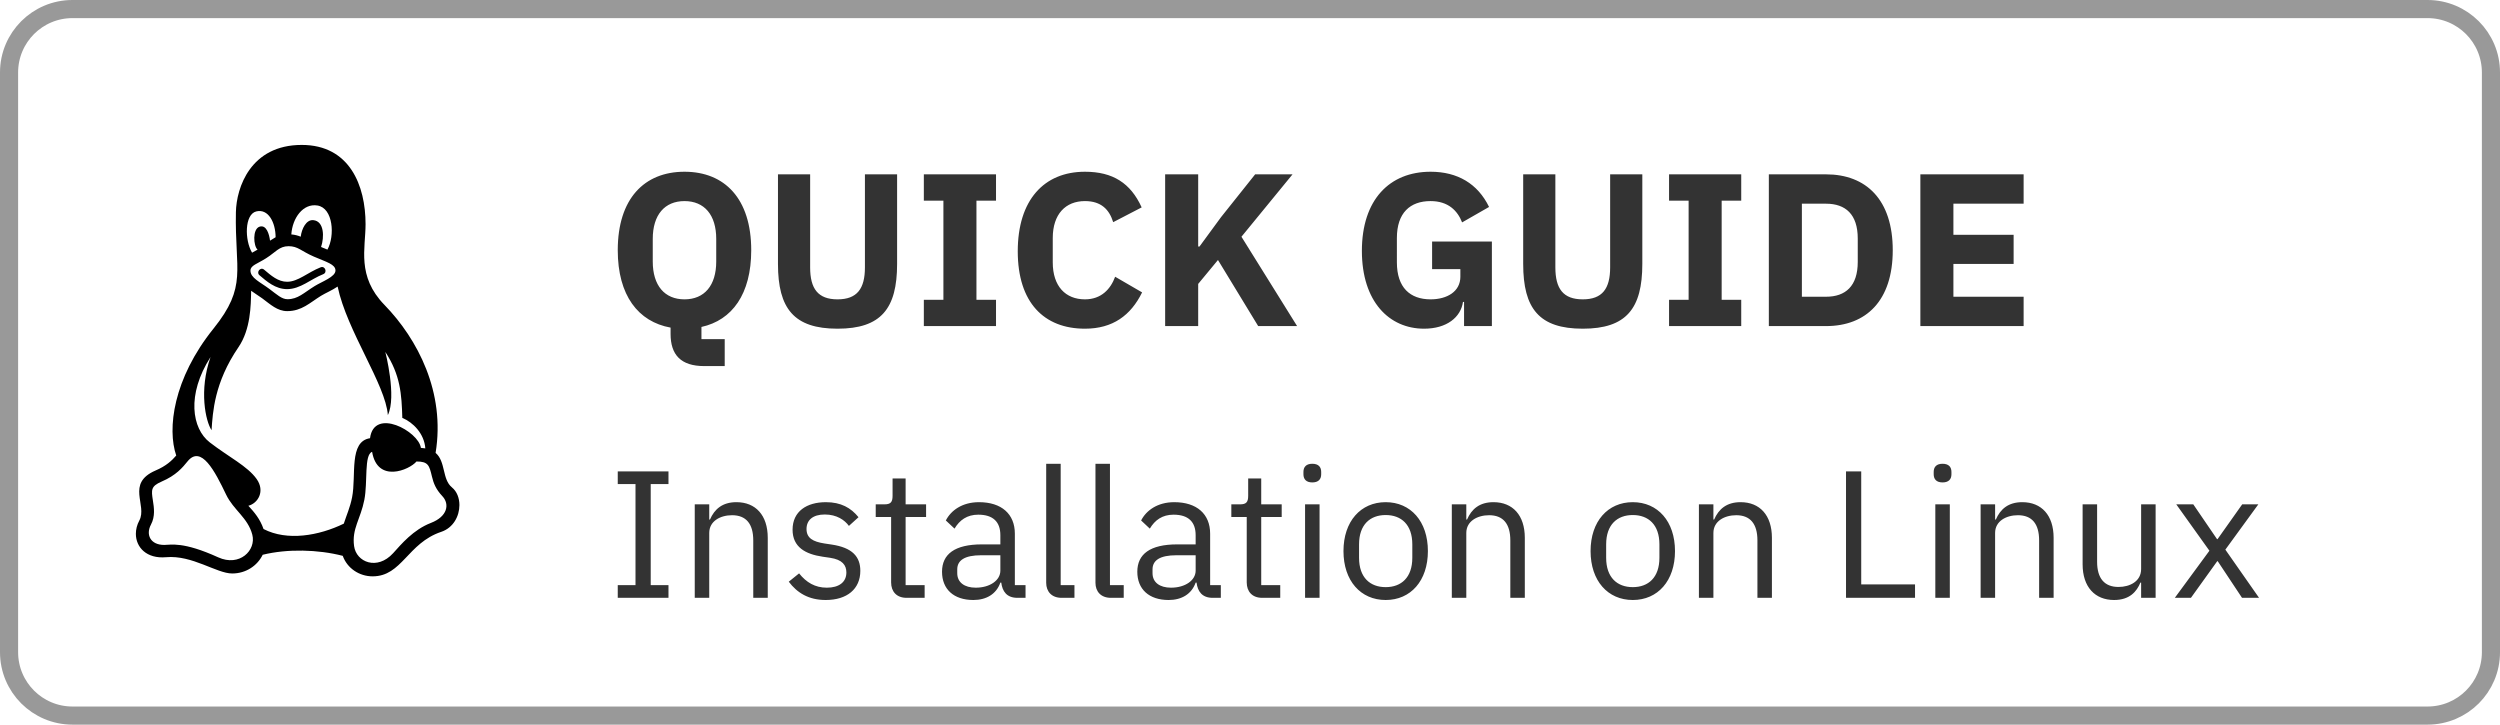<svg xmlns="http://www.w3.org/2000/svg" width="138" height="40" viewBox="0 0 138 40">
    <g fill="none">
        <path stroke="#999" d="M134 .5H4c-.966 0-1.841.392-2.475 1.025C.892 2.16.5 3.034.5 4v32c0 .966.392 1.841 1.025 2.475C2.16 39.108 3.034 39.5 4 39.5h130c.966 0 1.841-.392 2.475-1.025.633-.634 1.025-1.509 1.025-2.475V4c0-.966-.392-1.841-1.025-2.475C135.84.892 134.966.5 134 .5z"/>
        <path fill="#333" d="M40.004 20.208V18.72H38.72v-.672c1.692-.372 2.748-1.812 2.748-4.236 0-2.844-1.464-4.332-3.684-4.332S34.1 10.968 34.1 13.812c0 2.496 1.128 3.948 2.916 4.272v.348c0 1.152.564 1.776 1.86 1.776h1.128zm-2.22-3.684c-1.092 0-1.752-.756-1.752-2.088v-1.248c0-1.332.66-2.088 1.752-2.088s1.752.756 1.752 2.088v1.248c0 1.332-.66 2.088-1.752 2.088zm8.448 1.62c2.4 0 3.288-1.104 3.288-3.576V9.624h-1.776v5.136c0 1.176-.432 1.764-1.512 1.764s-1.512-.588-1.512-1.764V9.624h-1.776v4.944c0 2.472.888 3.576 3.288 3.576zM54.98 18v-1.452H53.9v-5.472h1.08V9.624h-3.984v1.452h1.08v5.472h-1.08V18h3.984zm4.908.144c1.536 0 2.532-.732 3.156-2.004l-1.488-.864c-.252.684-.768 1.248-1.668 1.248-1.068 0-1.776-.72-1.776-2.04V13.14c0-1.32.708-2.04 1.776-2.04.9 0 1.344.468 1.56 1.164l1.572-.816c-.612-1.344-1.596-1.968-3.132-1.968-2.256 0-3.708 1.56-3.708 4.392 0 2.832 1.452 4.272 3.708 4.272zM66.14 18v-2.328l1.092-1.32L69.452 18H71.6l-3.072-4.932 2.82-3.444h-2.064L67.4 11.988l-1.188 1.62h-.072V9.624h-1.824V18h1.824zm12.468.144c1.26 0 2.028-.636 2.148-1.476h.06V18h1.536v-4.668h-3.3v1.524h1.56v.42c0 .816-.732 1.248-1.644 1.248-1.128 0-1.86-.648-1.86-2.04V13.14c0-1.392.732-2.04 1.86-2.04.972 0 1.488.528 1.74 1.176l1.488-.852c-.624-1.284-1.74-1.944-3.228-1.944-2.268 0-3.792 1.548-3.792 4.368 0 2.808 1.512 4.296 3.432 4.296zm8.76 0c2.4 0 3.288-1.104 3.288-3.576V9.624H88.88v5.136c0 1.176-.432 1.764-1.512 1.764s-1.512-.588-1.512-1.764V9.624H84.08v4.944c0 2.472.888 3.576 3.288 3.576zM96.116 18v-1.452h-1.08v-5.472h1.08V9.624h-3.984v1.452h1.08v5.472h-1.08V18h3.984zm4.68 0c2.22 0 3.684-1.404 3.684-4.188s-1.464-4.188-3.684-4.188H97.64V18h3.156zm0-1.62h-1.332v-5.136h1.332c1.08 0 1.752.588 1.752 1.92v1.296c0 1.332-.672 1.92-1.752 1.92zM111.704 18v-1.62h-3.876v-1.812h3.324V12.96h-3.324v-1.716h3.876v-1.62h-5.7V18h5.7zM36.9 33v-.7h-.98v-5.58h.98v-.7h-2.8v.7h.98v5.58h-.98v.7h2.8zm2.25 0v-3.58c0-.66.62-.98 1.26-.98.77 0 1.17.47 1.17 1.39V33h.8v-3.31c0-1.25-.67-1.97-1.73-1.97-.77 0-1.21.38-1.46.96h-.04v-.84h-.8V33h.8zm6.43.12c1.18 0 1.91-.61 1.91-1.61 0-.78-.44-1.28-1.58-1.45l-.4-.06c-.64-.1-.99-.3-.99-.8 0-.49.35-.8 1.01-.8s1.1.31 1.33.63l.53-.48c-.42-.52-.97-.83-1.8-.83-1.05 0-1.84.5-1.84 1.52 0 .96.71 1.35 1.66 1.49l.41.06c.68.1.9.41.9.81 0 .53-.4.84-1.08.84-.65 0-1.13-.29-1.53-.79l-.57.46c.46.61 1.09 1.01 2.04 1.01zm5.46-.12v-.7h-1.05v-3.76h1.13v-.7h-1.13v-1.43h-.72v.96c0 .35-.11.47-.45.47h-.48v.7h.85v3.61c0 .5.3.85.85.85h1zm2.69.12c.72 0 1.27-.33 1.49-.96h.05c.06.48.3.84.89.84h.45v-.7h-.59v-2.84c0-1.09-.74-1.74-1.98-1.74-.93 0-1.55.46-1.83 1.01l.48.45c.28-.47.69-.77 1.31-.77.82 0 1.22.4 1.22 1.13v.51H54.2c-1.5 0-2.2.54-2.2 1.51 0 .96.64 1.56 1.73 1.56zm.13-.68c-.62 0-1.02-.29-1.02-.8v-.21c0-.5.41-.78 1.32-.78h1.06v.85c0 .53-.57.94-1.36.94zm5.45.56v-.7h-.76v-6.7h-.8v6.57c0 .48.3.83.85.83h.71zm2.72 0v-.7h-.76v-6.7h-.8v6.57c0 .48.3.83.85.83h.71zm2.48.12c.72 0 1.27-.33 1.49-.96h.05c.06.48.3.84.89.84h.45v-.7h-.59v-2.84c0-1.09-.74-1.74-1.98-1.74-.93 0-1.55.46-1.83 1.01l.48.45c.28-.47.69-.77 1.31-.77.82 0 1.22.4 1.22 1.13v.51h-1.02c-1.5 0-2.2.54-2.2 1.51 0 .96.64 1.56 1.73 1.56zm.13-.68c-.62 0-1.02-.29-1.02-.8v-.21c0-.5.41-.78 1.32-.78H66v.85c0 .53-.57.94-1.36.94zm6.03.56v-.7h-1.05v-3.76h1.13v-.7h-1.13v-1.43h-.72v.96c0 .35-.11.47-.45.47h-.48v.7h.85v3.61c0 .5.3.85.85.85h1zm1.77-6.37c.34 0 .49-.18.49-.45v-.13c0-.27-.15-.45-.49-.45-.34 0-.49.18-.49.45v.13c0 .27.15.45.49.45zm.4 6.37v-5.16h-.8V33h.8zm3.65.12c1.38 0 2.33-1.06 2.33-2.7 0-1.64-.95-2.7-2.33-2.7-1.38 0-2.33 1.06-2.33 2.7 0 1.64.95 2.7 2.33 2.7zm0-.71c-.86 0-1.47-.53-1.47-1.62v-.74c0-1.09.61-1.62 1.47-1.62s1.47.53 1.47 1.62v.74c0 1.09-.61 1.62-1.47 1.62zm4.45.59v-3.58c0-.66.62-.98 1.26-.98.77 0 1.17.47 1.17 1.39V33h.8v-3.31c0-1.25-.67-1.97-1.73-1.97-.77 0-1.21.38-1.46.96h-.04v-.84h-.8V33h.8zm9.19.12c1.38 0 2.33-1.06 2.33-2.7 0-1.64-.95-2.7-2.33-2.7-1.38 0-2.33 1.06-2.33 2.7 0 1.64.95 2.7 2.33 2.7zm0-.71c-.86 0-1.47-.53-1.47-1.62v-.74c0-1.09.61-1.62 1.47-1.62s1.47.53 1.47 1.62v.74c0 1.09-.61 1.62-1.47 1.62zm4.45.59v-3.58c0-.66.62-.98 1.26-.98.77 0 1.17.47 1.17 1.39V33h.8v-3.31c0-1.25-.67-1.97-1.73-1.97-.77 0-1.21.38-1.46.96h-.04v-.84h-.8V33h.8zm11.13 0v-.74h-2.97v-6.24h-.84V33h3.81zm1.52-6.37c.34 0 .49-.18.49-.45v-.13c0-.27-.15-.45-.49-.45-.34 0-.49.18-.49.45v.13c0 .27.15.45.49.45zm.4 6.37v-5.16h-.8V33h.8zm2.5 0v-3.58c0-.66.62-.98 1.26-.98.77 0 1.17.47 1.17 1.39V33h.8v-3.31c0-1.25-.67-1.97-1.73-1.97-.77 0-1.21.38-1.46.96h-.04v-.84h-.8V33h.8zm6.57.12c.86 0 1.25-.47 1.45-.96h.04V33h.8v-5.16h-.8v3.57c0 .68-.62.99-1.25.99-.77 0-1.18-.47-1.18-1.39v-3.17h-.8v3.31c0 1.25.68 1.97 1.74 1.97zm4.24-.12l1.45-2.02h.03l1.34 2.02h.94l-1.86-2.66 1.82-2.5h-.89l-1.36 1.92h-.03l-1.31-1.92h-.94l1.83 2.56-1.91 2.6h.89z"/>
        <path fill="#000" d="M24.945 26.901c-.546-.442-.334-1.42-.9-1.902.548-3.339-.99-6.282-2.823-8.168-1.54-1.583-1.043-3.123-1.043-4.455 0-2.13-.874-4.376-3.523-4.376-2.83 0-3.606 2.362-3.634 3.709-.068 3.237.654 4.078-1.24 6.434-2.229 2.771-2.557 5.536-2.054 7.002-.236.274-.553.578-1.146.829-1.64.714-.438 1.91-.891 2.758-.13.241-.191.493-.191.734 0 .744.591 1.388 1.666 1.292 1.45-.129 2.787.898 3.652.898.764 0 1.392-.434 1.683-1.033 1.367-.336 3.053-.293 4.419.059.245.685.91 1.132 1.649 1.132 1.618 0 1.93-1.835 3.786-2.456.67-.223 1.005-.872 1.005-1.476 0-.387-.137-.755-.415-.98zm-9.076-10.384c-.317 0-.579-.256-.993-.563-.524-.39-1.056-.613-1.05-1.022 0-.281.376-.367.862-.676.522-.33.725-.666 1.24-.666.525 0 .684.266 1.398.575.703.304 1.192.424 1.192.767 0 .352-.735.604-1.15.861-.607.375-.92.724-1.5.724zm1.652-5.174c.875.14.973 1.678.554 2.435l-.352-.144c.183-.539.18-1.426-.431-1.482-.388-.036-.639.476-.692.914-.152-.063-.318-.109-.519-.126.061-.915.653-1.723 1.44-1.597zm-3.377.328c.67-.166 1.067.614 1.07 1.424l-.308.189c-.042-.34-.193-.89-.574-.773-.408.127-.342 1.074-.114 1.269l-.304.169c-.417-.702-.416-2.117.23-2.278zm-2.099 19.094c-1.947-.886-2.61-.685-2.981-.685-.771 0-1.023-.574-.733-1.118.246-.461.17-.944.109-1.332-.094-.595-.11-.788.474-1.044.809-.344 1.168-.785 1.436-1.115.752-.93 1.51.532 2.133 1.835.404.845 1.199 1.272 1.444 2.208.225.864-.705 1.787-1.882 1.251zm6.933-1.86c-1.373.668-3.122.975-4.431.297-.194-.558-.503-.92-.837-1.283.535-.14.932-.807.457-1.477-.507-.715-1.543-1.215-2.59-2.024-.98-.757-1.289-2.624.045-4.71-.65 1.848-.27 3.55.056 4.038.068-.98.145-2.618 1.485-4.58.675-.99.685-2.297.7-3.115l.615.42c.453.335.832.703 1.376.703.803 0 1.248-.462 1.867-.846.242-.149.608-.3.916-.51.516 2.458 2.653 5.413 2.773 7.095.497-1.024-.14-3.486-.14-3.486.835 1.275.901 2.337.938 3.641.585.24 1.212.863 1.27 1.683l-.244-.028c-.125-.912-2.587-2.251-2.808-.534-1.18.18-.751 2.05-.99 3.262-.108.555-.31.993-.458 1.455zm4.809-.04c-.978.377-1.637 1.178-2.09 1.675-.874.958-2.03.499-2.152-.398-.13-.958.357-1.481.567-2.554.192-.98-.022-2.487.428-2.647.293 1.74 2.05 1.008 2.451.533.652 0 .706.22.852.831.092.382.218.703.574 1.082.415.443.288 1.124-.63 1.478zM15.849 15.96c-.646 0-1.13-.43-1.522-.763-.202-.17.05-.483.25-.313.385.326.772.67 1.272.67.602 0 1.133-.515 1.852-.799.245-.096.385.283.142.38-.698.274-1.259.825-1.994.825z"/>
    </g>
</svg>
